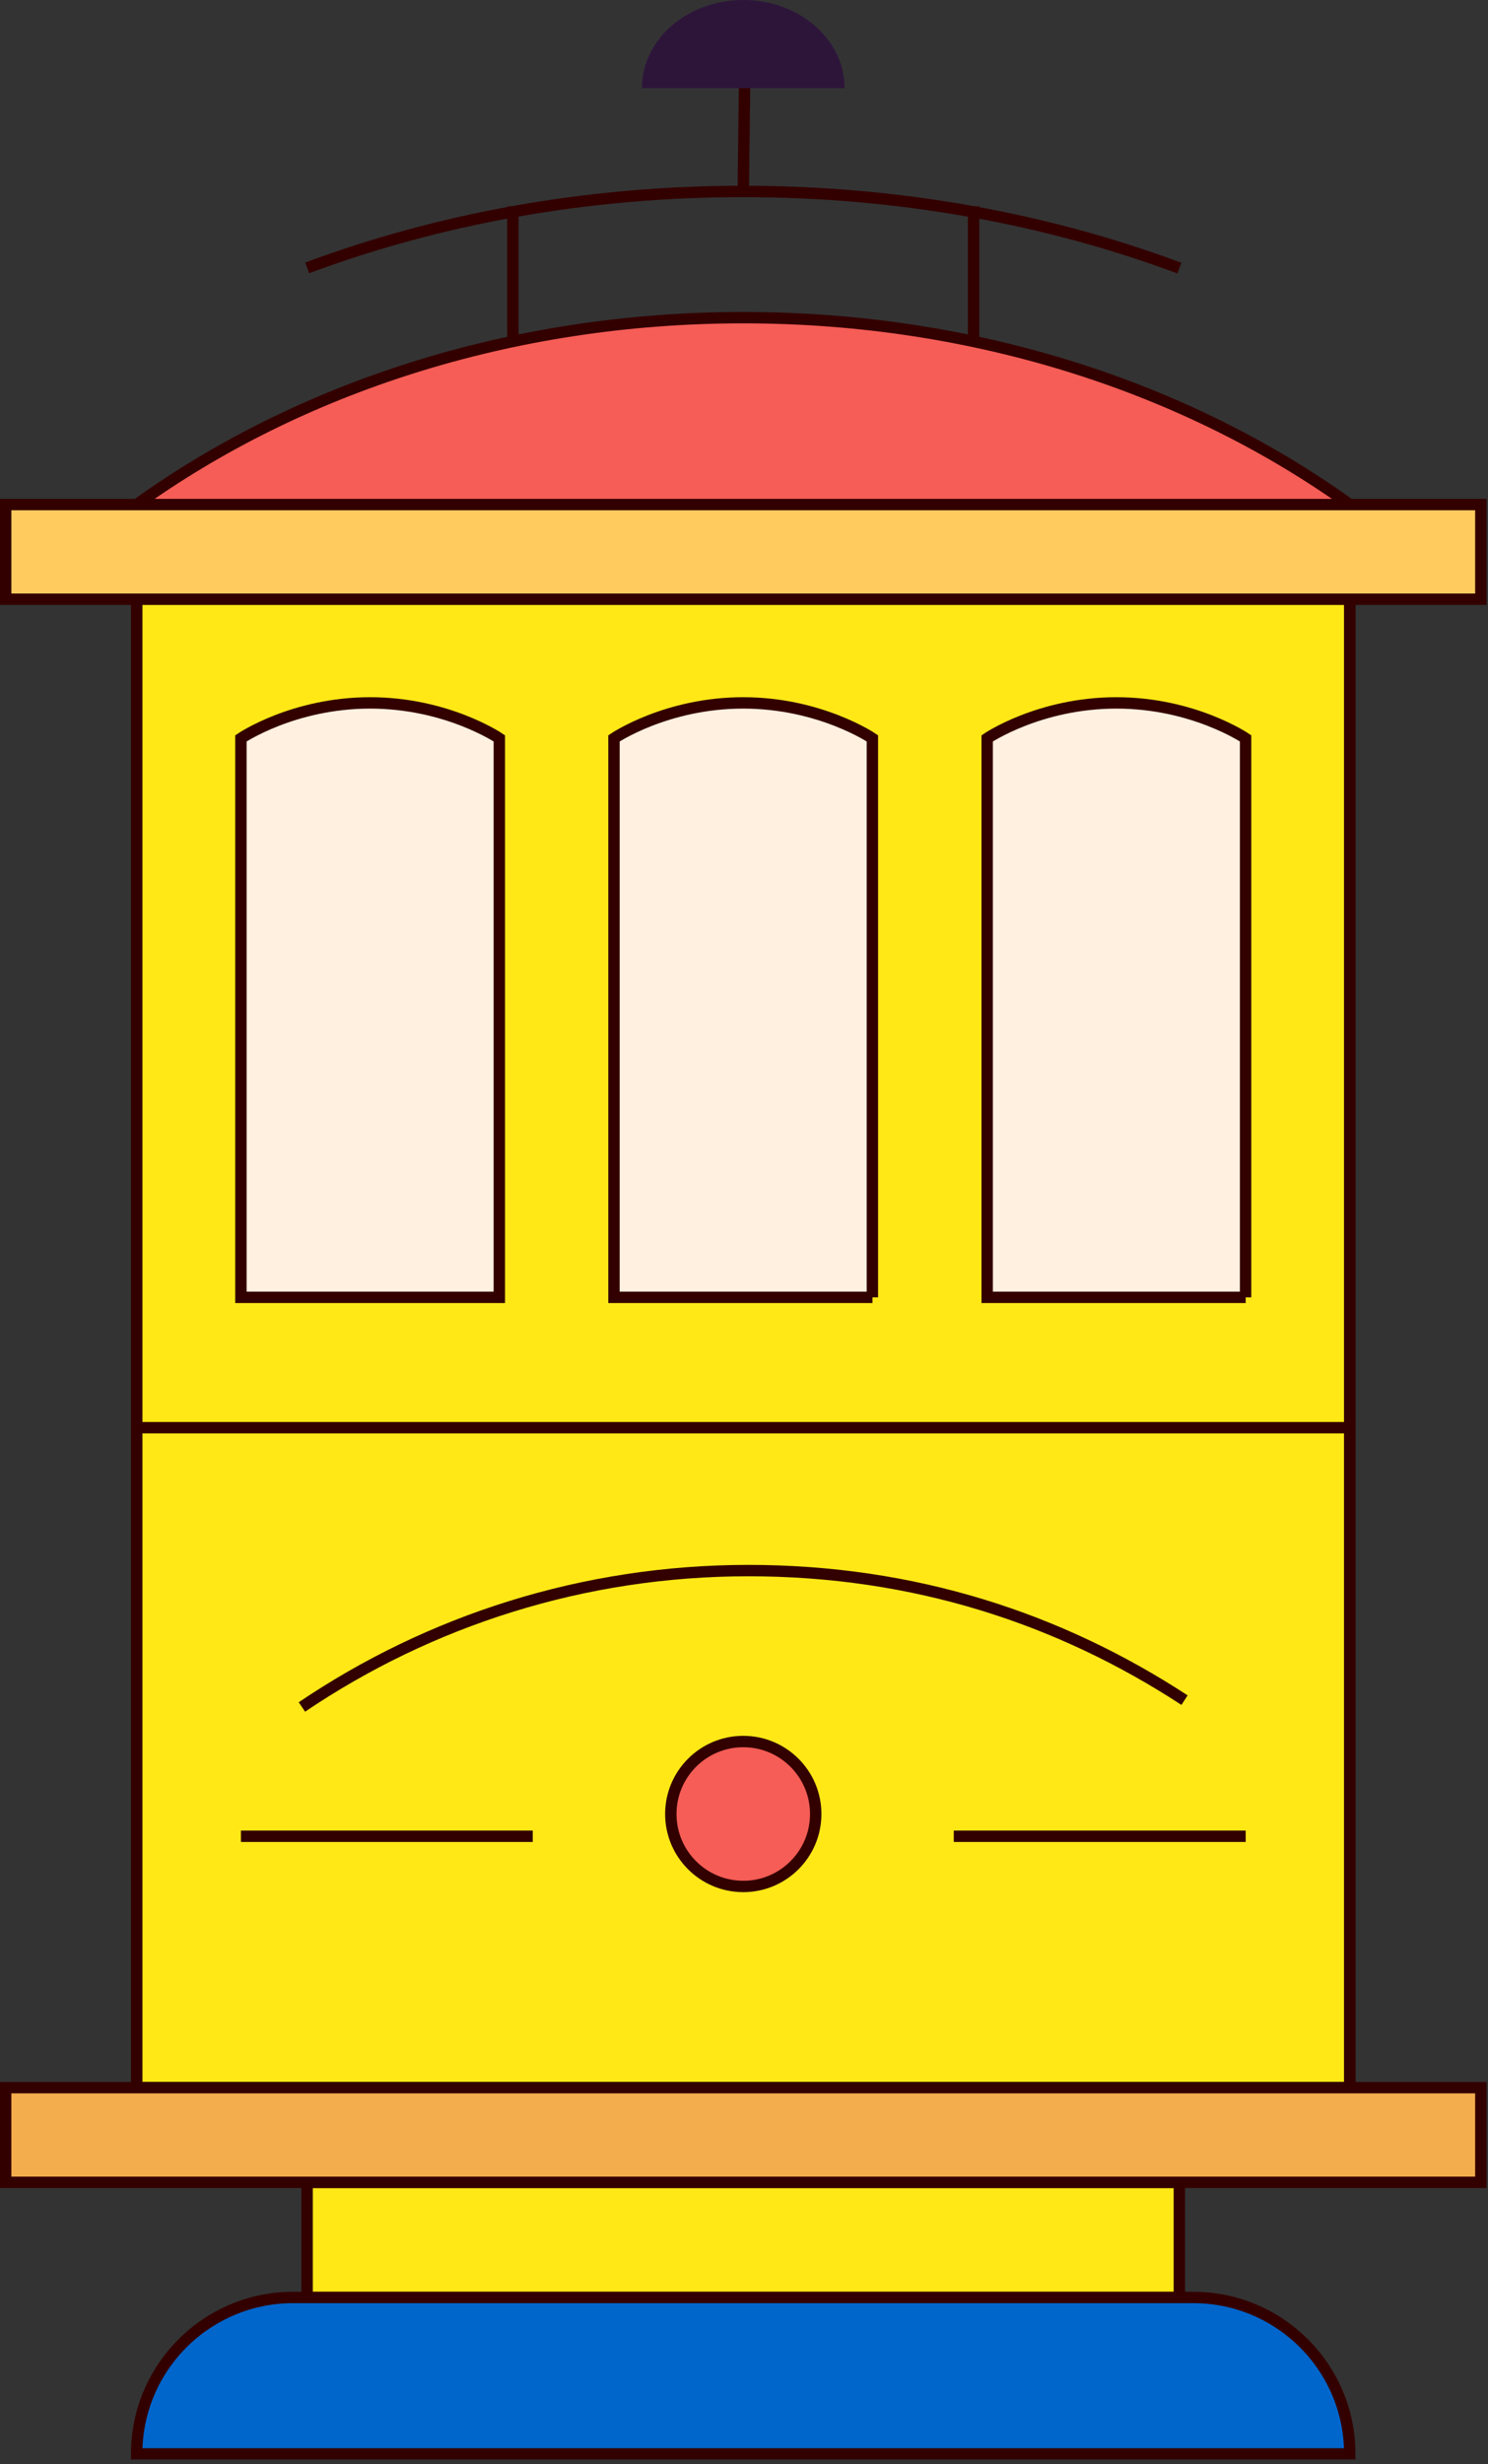<svg width="183" height="303" viewBox="0 0 183 303" fill="none" xmlns="http://www.w3.org/2000/svg">
<rect x="0" y="0" width="183" height="303" fill="#333333" stroke="none"/>
<g clip-path="url(#clip0_392_29166)">
<path d="M165.999 73.68H16.809V256.7H165.999V73.68Z" fill="#FFE816" stroke="#330000" stroke-width="1.4" stroke-miterlimit="10"/>
<path d="M16.809 256.7V73.68" stroke="#330000" stroke-width="1.4" stroke-miterlimit="10"/>
<path d="M166.01 73.68V256.7" stroke="#330000" stroke-width="1.4" stroke-miterlimit="10"/>
<path d="M145.04 268.34H37.77V282.5H145.04V268.34Z" fill="#FFE816" stroke="#330000" stroke-width="1.4" stroke-miterlimit="10"/>
<path d="M166.009 62.04C146.129 47.75 120.029 39.06 91.409 39.06C62.789 39.06 36.689 47.75 16.809 62.04H166.009Z" fill="#F55D56" stroke="#330000" stroke-width="1.4" stroke-miterlimit="10"/>
<path d="M145.049 32.97C128.869 26.93 110.639 23.54 91.369 23.54C72.099 23.54 53.939 26.92 37.779 32.94" stroke="#330000" stroke-width="1.4" stroke-miterlimit="10"/>
<path d="M119.738 41.49V25.37" stroke="#330000" stroke-width="1.4" stroke-miterlimit="10"/>
<path d="M91.41 23.54L91.6 7.85" stroke="#330000" stroke-width="1.4" stroke-miterlimit="10"/>
<path d="M63.08 41.86V25.37" stroke="#330000" stroke-width="1.4" stroke-miterlimit="10"/>
<path d="M107.3 159.52H75.51V90.79C75.51 90.79 81.92 86.43 91.4 86.43C100.88 86.43 107.29 90.79 107.29 90.79V159.52H107.3Z" fill="#FFF0E0" stroke="#330000" stroke-width="1.4" stroke-miterlimit="10"/>
<path d="M61.409 159.52H29.629V90.79C29.629 90.79 36.039 86.43 45.519 86.43C54.999 86.43 61.409 90.79 61.409 90.79V159.52Z" fill="#FFF0E0" stroke="#330000" stroke-width="1.4" stroke-miterlimit="10"/>
<path d="M153.198 159.52H121.408V90.79C121.408 90.79 127.818 86.43 137.298 86.43C146.778 86.43 153.188 90.79 153.188 90.79V159.52H153.198Z" fill="#FFF0E0" stroke="#330000" stroke-width="1.4" stroke-miterlimit="10"/>
<path d="M182.119 62.04H0.699V73.68H182.119V62.04Z" fill="#FFCB5E" stroke="#330000" stroke-width="1.4" stroke-miterlimit="10"/>
<path d="M91.41 231.96C96.331 231.96 100.32 227.971 100.32 223.05C100.32 218.129 96.331 214.14 91.41 214.14C86.489 214.14 82.5 218.129 82.5 223.05C82.5 227.971 86.489 231.96 91.41 231.96Z" fill="#F55D56" stroke="#330000" stroke-width="1.4" stroke-miterlimit="10"/>
<path d="M65.519 225.79H29.629" stroke="#330000" stroke-width="1.4" stroke-miterlimit="10"/>
<path d="M153.199 225.79H117.299" stroke="#330000" stroke-width="1.4" stroke-miterlimit="10"/>
<path d="M182.119 256.7H0.699V268.34H182.119V256.7Z" fill="#F4AD4D" stroke="#330000" stroke-width="1.4" stroke-miterlimit="10"/>
<path d="M36.039 282.5H146.769C157.379 282.5 165.999 291.12 165.999 301.73H16.809C16.809 291.12 25.429 282.5 36.039 282.5Z" fill="#0066CC" stroke="#330000" stroke-width="1.4" stroke-miterlimit="10"/>
<path d="M16.809 175.55H166.009" stroke="#330000" stroke-width="1.4" stroke-miterlimit="10"/>
<path d="M37.129 209.89C52.809 199.3 71.699 193.12 92.039 193.12C112.379 193.12 130.259 198.98 145.679 209.05" stroke="#330000" stroke-width="1.4" stroke-miterlimit="10"/>
<path d="M78.949 10.84C78.949 4.85 84.529 0 91.409 0C98.289 0 103.869 4.85 103.869 10.84H78.949Z" fill="#2D153A"/>
</g>
<defs>
<clipPath id="clip0_392_29166">
<rect width="182.82" height="302.42" fill="white"/>
</clipPath>
</defs>
</svg>
